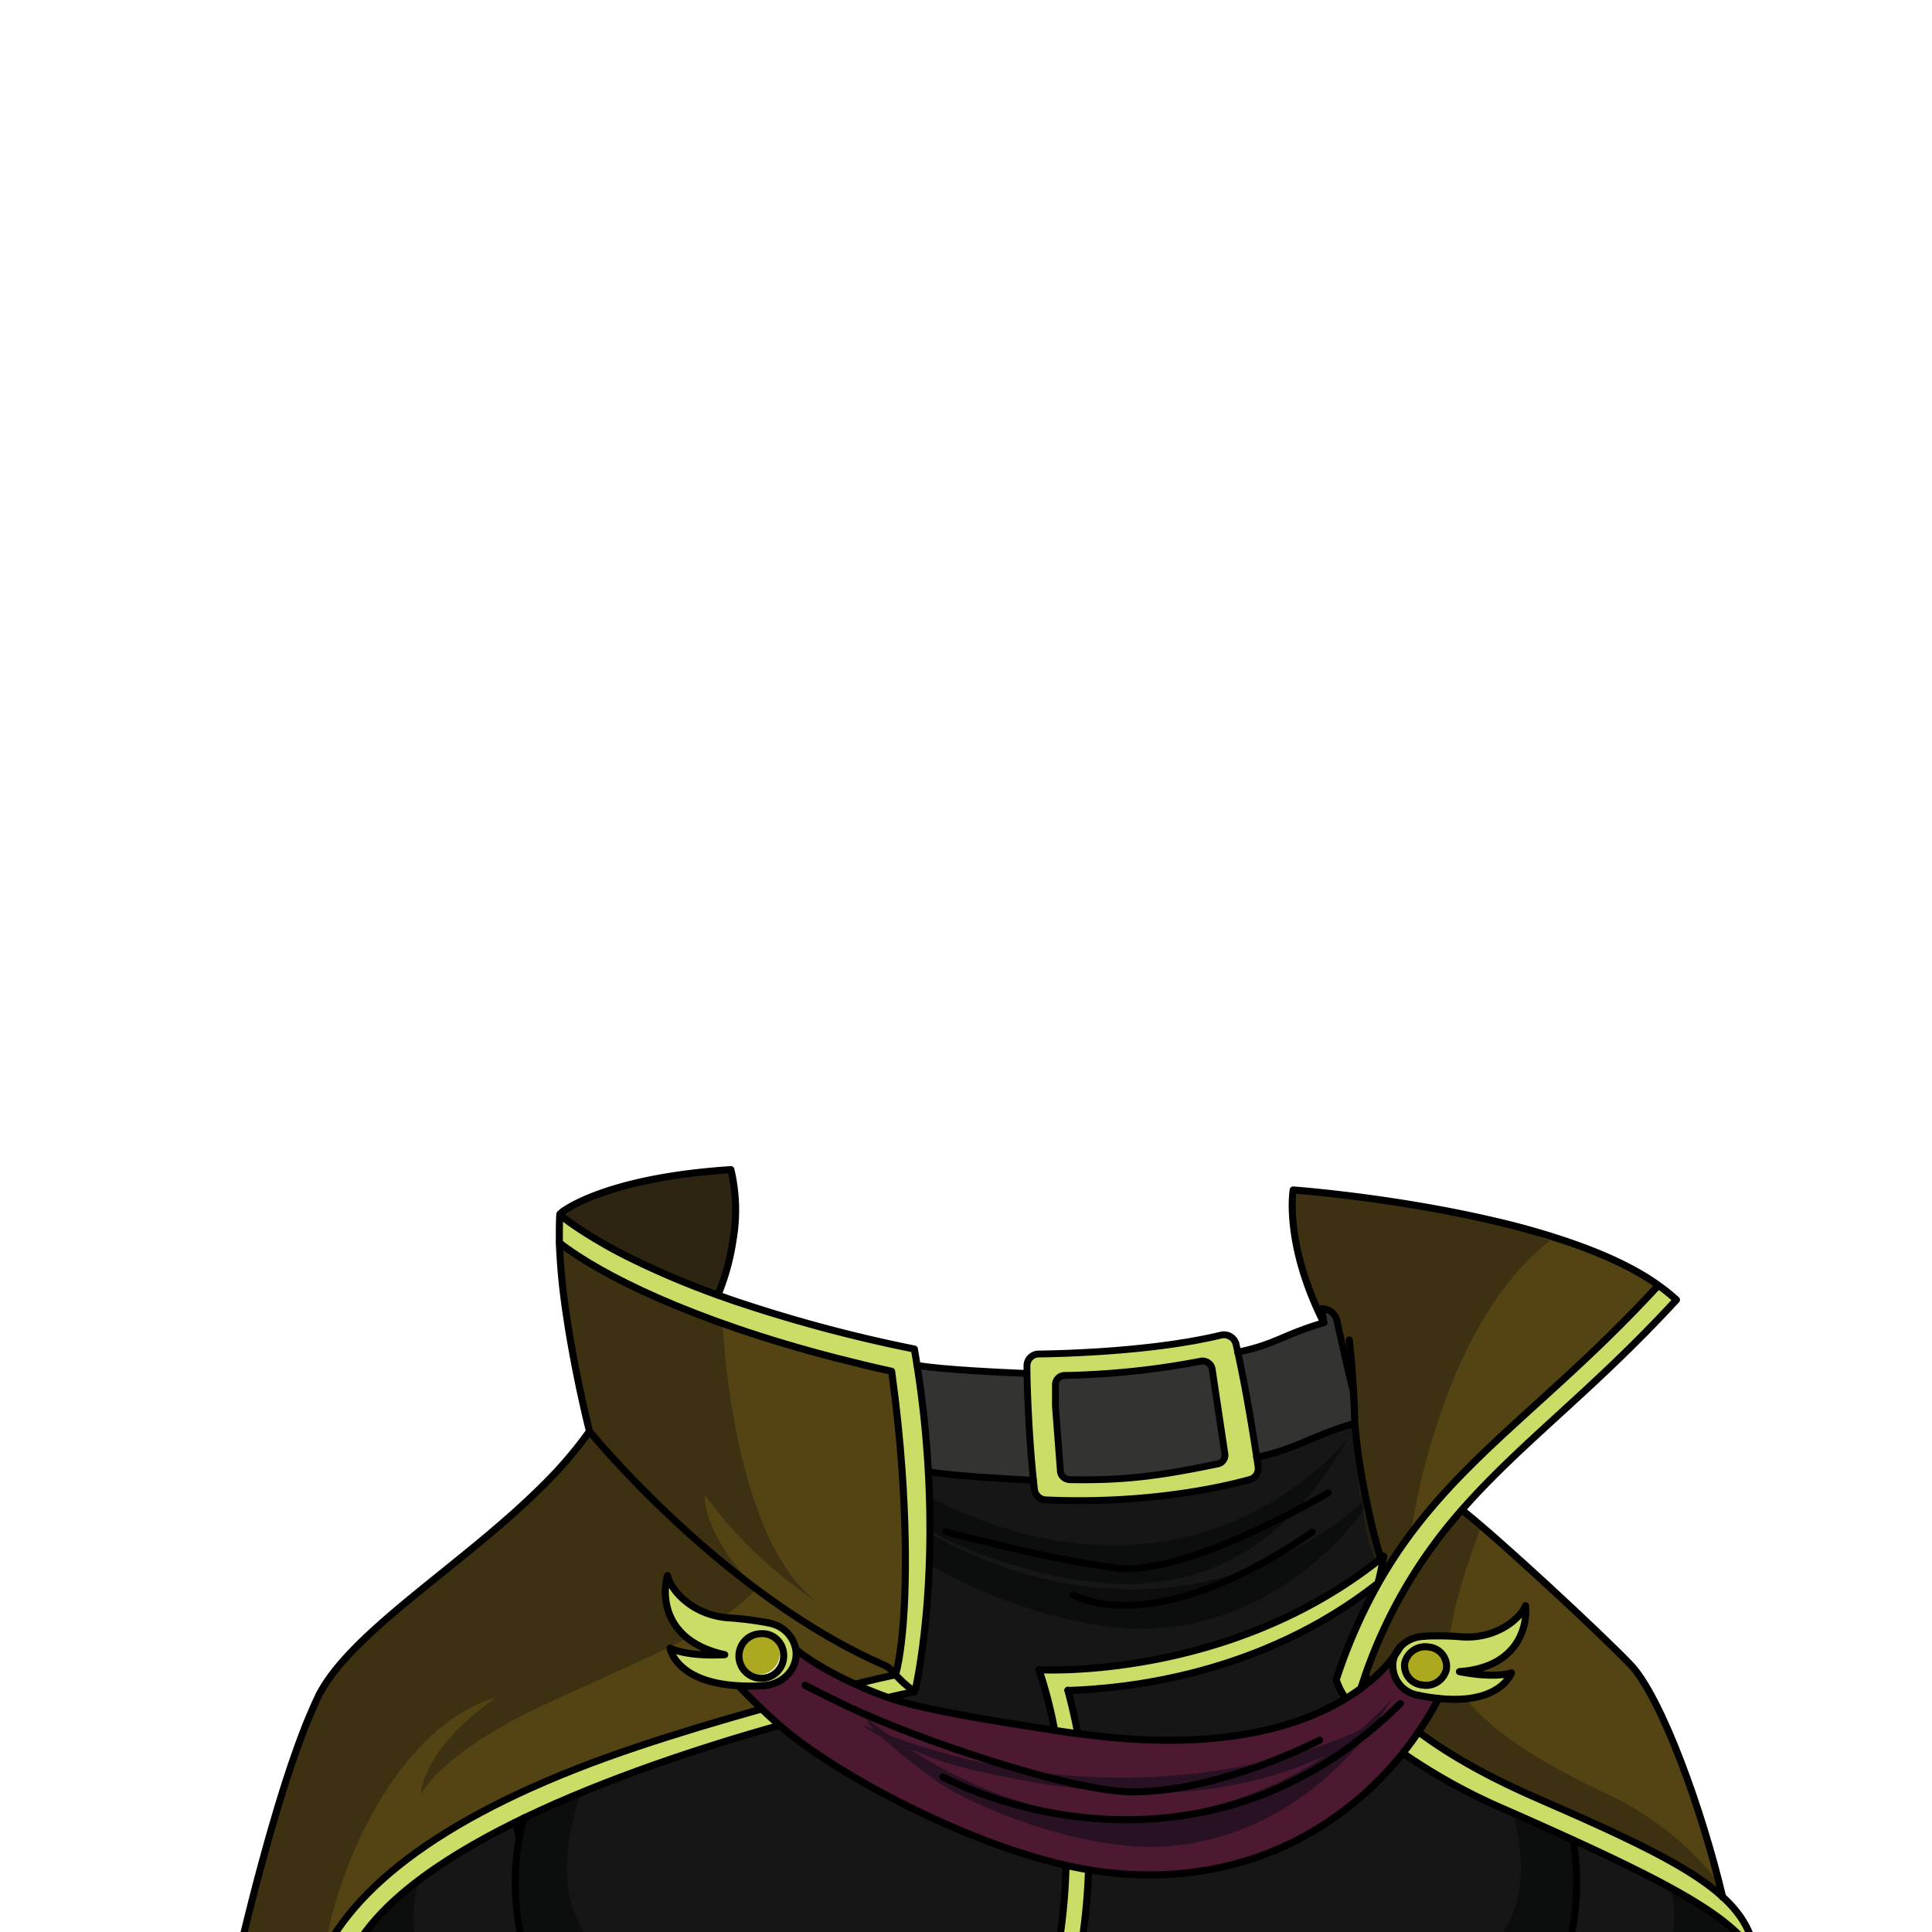 <svg id="oufit" xmlns="http://www.w3.org/2000/svg" viewBox="0 0 432 432">
  <defs>
    <style>.GUNDAN_OWL_OUTFIT_GUNDAN_OWL_OUTFIT_21_cls-1{fill:#cbdc67;}.GUNDAN_OWL_OUTFIT_GUNDAN_OWL_OUTFIT_21_cls-2{fill:#aca921;}.GUNDAN_OWL_OUTFIT_GUNDAN_OWL_OUTFIT_21_cls-3{fill:#333331;}.GUNDAN_OWL_OUTFIT_GUNDAN_OWL_OUTFIT_21_cls-4{fill:#161616;}.GUNDAN_OWL_OUTFIT_GUNDAN_OWL_OUTFIT_21_cls-5{fill:#0c0d0d;}.GUNDAN_OWL_OUTFIT_GUNDAN_OWL_OUTFIT_21_cls-6,.GUNDAN_OWL_OUTFIT_GUNDAN_OWL_OUTFIT_21_cls-8{fill:#2d2512;}.GUNDAN_OWL_OUTFIT_GUNDAN_OWL_OUTFIT_21_cls-7{fill:#544414;}.GUNDAN_OWL_OUTFIT_GUNDAN_OWL_OUTFIT_21_cls-8{opacity:0.6;}.GUNDAN_OWL_OUTFIT_GUNDAN_OWL_OUTFIT_21_cls-9{fill:#4c1931;}.GUNDAN_OWL_OUTFIT_GUNDAN_OWL_OUTFIT_21_cls-10{fill:#291124;}.GUNDAN_OWL_OUTFIT_GUNDAN_OWL_OUTFIT_21_cls-11,.GUNDAN_OWL_OUTFIT_GUNDAN_OWL_OUTFIT_21_cls-12,.GUNDAN_OWL_OUTFIT_GUNDAN_OWL_OUTFIT_21_cls-13{fill:none;stroke:#000;stroke-linecap:round;stroke-linejoin:round;}.GUNDAN_OWL_OUTFIT_GUNDAN_OWL_OUTFIT_21_cls-11{stroke-width:1.58px;}.GUNDAN_OWL_OUTFIT_GUNDAN_OWL_OUTFIT_21_cls-12{stroke-width:1.55px;}.GUNDAN_OWL_OUTFIT_GUNDAN_OWL_OUTFIT_21_cls-13{stroke-width:1.53px;}</style>
  </defs>
  <path class="GUNDAN_OWL_OUTFIT_GUNDAN_OWL_OUTFIT_21_cls-1" d="M175.21,369.82a5,5,0,1,0-5,4.55A4.79,4.79,0,0,0,175.21,369.82Zm-2.05-6.56a7.23,7.23,0,0,1,4.78,5.57,6.4,6.4,0,0,1,.08,1c0,3.77-3.22,6.85-7.3,7.09a48.75,48.75,0,0,1-5.52,0c-14.15-.76-15.37-8.41-15.37-8.41s3.38,1.91,12.23,1.46c-13.82-3-14.08-13.31-12.78-17.68.4,2.63,5.16,9.16,14.44,9.49a77,77,0,0,1,8,1.06h.07a7.86,7.86,0,0,1,1.2.33.39.39,0,0,1,.14.05Z" />
  <path class="GUNDAN_OWL_OUTFIT_GUNDAN_OWL_OUTFIT_21_cls-2" d="M319.5,368.29a4.37,4.37,0,0,1,3.93,4.91,4.67,4.67,0,0,1-5.4,3.57,4.37,4.37,0,0,1-3.93-4.91A4.7,4.7,0,0,1,319.5,368.29Z" />
  <path class="GUNDAN_OWL_OUTFIT_GUNDAN_OWL_OUTFIT_21_cls-3" d="M273.89,325.13a2,2,0,0,1-1.7,2.22l-.29.06c-12.62,2.6-20.45,3.66-32.59,3.45a2.32,2.32,0,0,1-1.52-.55,2,2,0,0,1-.68-1.37L236,314.48V309.7a2.09,2.09,0,0,1,2.18-2.15,177.66,177.66,0,0,0,30.21-3.17,2.19,2.19,0,0,1,2.63,1.7l.5,3.4Z" />
  <path class="GUNDAN_OWL_OUTFIT_GUNDAN_OWL_OUTFIT_21_cls-2" d="M170.2,365.28a4.57,4.57,0,1,1-5,4.54A4.79,4.79,0,0,1,170.2,365.28Z" />
  <path class="GUNDAN_OWL_OUTFIT_GUNDAN_OWL_OUTFIT_21_cls-1" d="M318.48,365.85a67.54,67.54,0,0,1,7.62.09c8.7.93,14.2-4.52,15-6.91.5,4.24-1.4,13.8-14.76,14.75,8.16,1.6,11.63.28,11.63.28s-2.44,7.18-16.29,5.72a43.38,43.38,0,0,1-4.54-.71,6.76,6.76,0,0,1-5.64-7.58,6.27,6.27,0,0,1,.4-1.36,12.94,12.94,0,0,0,1.22-1.88h0a7.46,7.46,0,0,1,4-2.21h0a.35.35,0,0,1,.14,0,5.77,5.77,0,0,1,1.18-.14ZM318,376.77a4.67,4.67,0,0,0,5.4-3.57,4.37,4.37,0,0,0-3.93-4.91,4.7,4.7,0,0,0-5.4,3.57A4.37,4.37,0,0,0,318,376.77Z" />
  <path class="GUNDAN_OWL_OUTFIT_GUNDAN_OWL_OUTFIT_21_cls-1" d="M243.39,418.08a133.11,133.11,0,0,1-2.13,20h-5a135,135,0,0,0,2.16-20.94C240,417.48,241.7,417.81,243.39,418.08Z" />
  <path class="GUNDAN_OWL_OUTFIT_GUNDAN_OWL_OUTFIT_21_cls-1" d="M204.53,378.26s-2.16.43-5.9,1.3h0c-2.76-1-5.21-2-7.37-3,3.77-.93,6.87-1.65,9-2.09A24.29,24.29,0,0,0,204.53,378.26Z" />
  <path class="GUNDAN_OWL_OUTFIT_GUNDAN_OWL_OUTFIT_21_cls-4" d="M308.76,348.46h0l-.62.49c-34.21,26.89-75.83,24.35-75.83,24.35a97.15,97.15,0,0,1,3.52,13.59c-12.27-1.91-29.74-4.62-37.2-7.34,3.75-.87,5.91-1.3,5.91-1.3s2.61-10.74,3.24-28.62c.09-2.14.13-4.38.14-6.72,0-.27,0-.53,0-.81,0-2.38,0-4.85-.12-7.41-.05-1.82-.12-3.69-.23-5.6,5.26,1,18.25,1.63,23.48,1.94.07.69.13,1.38.21,2.07a2.69,2.69,0,0,0,2.62,2.27c22.72,1,39.61-2.92,45.46-4.54a2.53,2.53,0,0,0,1.95-2.75c-.09-.61-.2-1.35-.33-2.19,7.93-1.83,10.42-4.67,18.79-7.14,2-.58,1.17.06,3.17-.55a138,138,0,0,0,2.53,16.93c.09.48.19,1,.29,1.44C306.57,340.5,307.58,344.61,308.76,348.46Z" />
  <path class="GUNDAN_OWL_OUTFIT_GUNDAN_OWL_OUTFIT_21_cls-5" d="M305.75,336.58c-9.16,12.61-24.75,25.65-46.2,27.45-20,1.66-45.68-9.93-51.77-14.39.09-2.14.13-4.38.14-6.72,43.56,24.19,80.19,8.58,97.54-7.78C305.55,335.62,305.65,336.1,305.75,336.58Z" />
  <path class="GUNDAN_OWL_OUTFIT_GUNDAN_OWL_OUTFIT_21_cls-5" d="M301.44,321.66c-8.32,14-20.7,30.3-45.33,32.37-16.92,1.42-40.15-6.7-48.18-11.92,0-2.38,0-4.85-.12-7.41C253.16,358.17,286.6,338.82,301.44,321.66Z" />
  <path class="GUNDAN_OWL_OUTFIT_GUNDAN_OWL_OUTFIT_21_cls-6" d="M166.31,291.6c0,2.23,0,3.81-.05,4l-2.41-1.21c-12.23-6.18-27-14.34-31.84-17.7-2.06-1.42-3.62-2.59-4.72-3.45l-.25-.19c-1.06-.85-1.64-1.36-1.79-1.5l.47-.46,0,0,0,0c.85-.66,10.53-7.72,37.65-9.5a39.22,39.22,0,0,1,.48,15.72,52.07,52.07,0,0,1-3.39,12.32C162.37,290.25,164.29,290.93,166.31,291.6Z" />
  <path class="GUNDAN_OWL_OUTFIT_GUNDAN_OWL_OUTFIT_21_cls-3" d="M302.64,311c.13,2.19.23,4.64.28,7.26-10.5,3.2-12.16,5.43-21.95,7.69-.81-5.32-2.32-14.77-4.23-23.53,8.95-1.94,9.75-3.78,19.28-6.62-.17-1.05-.33-2.09-.48-3.1a3.36,3.36,0,0,1,3.37,2.52C299.87,299.6,301.84,308.54,302.64,311Z" />
  <path class="GUNDAN_OWL_OUTFIT_GUNDAN_OWL_OUTFIT_21_cls-7" d="M370.87,287.35l-.36.41C349,311.14,330.24,323.4,316,342.28h0l-.51.68A104.21,104.21,0,0,0,308.24,354l-.1-.05c0-.12.06-.24.08-.36.46-1.84.85-3.73,1.18-5.65-1,2-4.32-8.11-4.17-15l-.67-.37c.07-3.16-1.55-11.52-1.63-14.39v0c-.06-2.62-.16-5.07-.29-7.26-.8-2.41-2.76-11.35-3.73-15.78a3.35,3.35,0,0,0-3.36-2.52c-.26-.57-1.07.25-1.38-.13a.41.41,0,0,1-.05-.09.2.2,0,0,1,0-.08,98.85,98.85,0,0,1-3.28-9.64s.5-.8.5-.81c-2.94-9-1.8-13.27-2.06-15.85l4.2,1s22.29.94,42.45,5.64c3.91.9,7.74,2,11.31,3.17C355.8,278.78,364.18,282.53,370.87,287.35Z" />
  <path class="GUNDAN_OWL_OUTFIT_GUNDAN_OWL_OUTFIT_21_cls-8" d="M346.57,277.44c-23.3,18.13-30.15,59-31.12,65.52-.08.58-.12.89-.12.89h0a105.28,105.28,0,0,0-7.72,11.73l-.1,0c0-.12.06-.24.08-.36.46-1.84.85-3.73,1.18-5.65-1,2-4.32-8.11-4.17-15l-.67-.37c.07-3.16-1.55-11.52-1.63-14.39v0c-.06-2.62-.16-5.07-.29-7.26-.8-2.41-2.53-14.39-3.5-18.82-.31-1.47-3.22-.87-3.59.52-.26-.65-.51-1.21-.75-1.71a.41.41,0,0,1-.05-.09.2.2,0,0,1,0-.08,98.85,98.85,0,0,1-3.28-9.64s.5-.8.5-.81c-2.94-9-1.8-13.27-2.06-15.85l4.2,1s22.29.94,42.45,5.64A75,75,0,0,0,346.57,277.44Z" />
  <path class="GUNDAN_OWL_OUTFIT_GUNDAN_OWL_OUTFIT_21_cls-1" d="M308.76,348.47c-.36,2-.13,3.53-.63,5.49-26.35,20.72-56.6,23.57-69.32,24,.65,2.41,1.46,5.7,2.22,9.71-1.79-.22-3.53-.47-5.21-.74a96.45,96.45,0,0,0-3.51-13.59s41.62,2.54,75.82-24.35Z" />
  <path class="GUNDAN_OWL_OUTFIT_GUNDAN_OWL_OUTFIT_21_cls-3" d="M229.63,307.11c.13,5.21.47,14.41,1.42,23.93-5.23-.31-18.21-.94-23.47-1.94a237.7,237.7,0,0,0-2.53-23.81C210.62,306.27,224,306.87,229.63,307.11Z" />
  <path class="GUNDAN_OWL_OUTFIT_GUNDAN_OWL_OUTFIT_21_cls-4" d="M238.37,417.1A135,135,0,0,1,236.21,438H117.74c-.48-1.64-1-3.78-1.5-6.29v0a56.69,56.69,0,0,1-.15-20.62c.16-.85.34-1.7.56-2.55.16-.69.35-1.38.56-2.07l.27-.13c4-1.93,8.21-3.77,12.44-5.51a409.61,409.61,0,0,1,44.37-15.06C185.6,395.83,214.16,411.61,238.37,417.1Z" />
  <path class="GUNDAN_OWL_OUTFIT_GUNDAN_OWL_OUTFIT_21_cls-4" d="M308.13,354l.1.05a119.19,119.19,0,0,0-9.45,21.58,14.33,14.33,0,0,0,2.16,4.21c-9.66,5.87-26.13,11.28-53.06,8.62q-3.56-.35-6.85-.78c-.76-4-1.57-7.3-2.22-9.71C251.53,377.53,281.78,374.68,308.13,354Z" />
  <path class="GUNDAN_OWL_OUTFIT_GUNDAN_OWL_OUTFIT_21_cls-4" d="M117.74,438H78c2.9-6.33,8.44-12.22,15.62-17.64a137.05,137.05,0,0,1,21.41-12.86,14,14,0,0,1,1,3.11h0c0,.15,0,.3.07.45a56.69,56.69,0,0,0,.15,20.62v0C116.71,434.26,117.26,436.4,117.74,438Z" />
  <path class="GUNDAN_OWL_OUTFIT_GUNDAN_OWL_OUTFIT_21_cls-5" d="M94.88,438H78c2.9-6.33,8.44-12.22,15.62-17.64C92.05,426.33,91.58,433,94.88,438Z" />
  <path class="GUNDAN_OWL_OUTFIT_GUNDAN_OWL_OUTFIT_21_cls-5" d="M136.55,438H117c-1.37-4.94-3.87-16.46-.94-27.38h0c.19-.7.4-1.4.63-2.09s.53-1.48.83-2.2c4-1.93,8.21-3.77,12.44-5.51C126.48,410.58,122.79,428.33,136.55,438Z" />
  <path class="GUNDAN_OWL_OUTFIT_GUNDAN_OWL_OUTFIT_21_cls-1" d="M204.54,378.26a23.9,23.9,0,0,1-4.28-3.78h0c2-7.4,3-24.45,1.44-45.7-.49-7-1.26-14.44-2.33-22.14q-6.42-1.42-12.29-2.94-2.69-.69-5.25-1.4l-1.69-.47q-3.37-.94-6.56-1.92l-1.58-.48q-3.13-1-6.07-2c-.87-.29-1.72-.58-2.56-.88l-.24-.08-1.51-.53-1.55-.56-1.77-.65c-1.08-.4-2.14-.8-3.17-1.2l-1.54-.61-.25-.1-2-.82c-3.16-1.3-6.08-2.6-8.76-3.87l-1.23-.59c-2.7-1.31-5.13-2.59-7.31-3.83l-1.25-.71-1.38-.83-1.21-.75a61.06,61.06,0,0,1-5-3.51l0-1.17c0-1.81,0-3.55.11-5.18a23.27,23.27,0,0,0,1.83,1.46l.25.19,1.23.87a106.49,106.49,0,0,0,13,7.47,185.73,185.73,0,0,0,19,8c1.85.67,3.77,1.35,5.79,2a327.94,327.94,0,0,0,38.15,10.07c.2,1.22.41,2.42.6,3.62a237.52,237.52,0,0,1,2.52,23.81C209.23,359,204.54,378.26,204.54,378.26Z" />
  <path class="GUNDAN_OWL_OUTFIT_GUNDAN_OWL_OUTFIT_21_cls-7" d="M385.19,424.19c-6.15-5.63-16.42-10.92-31.92-17.86l-3.21-1.42-6.27-2.75c-12.38-5.39-20.85-10.53-26.62-14.89a72.11,72.11,0,0,0,4.5-7.49,30.54,30.54,0,0,0,6.16.07c8.45-.86,10.13-5.79,10.13-5.79s-3.47,1.32-11.63-.28c13.36-.95,15.26-10.51,14.76-14.75-.79,2.39-6.29,7.84-15,6.91-.68,0-1.33-.08-1.93-.09-3.27-.13-5.35,0-5.69,0h-.05a5.77,5.77,0,0,0-1.18.14.35.35,0,0,0-.14,0h0a7.46,7.46,0,0,0-4,2.21h0a6.47,6.47,0,0,0-1.22,1.88,33.09,33.09,0,0,1-5.77,6,9.32,9.32,0,0,1-.81-1.57,110.2,110.2,0,0,1,21.59-36.94c1.23,1,2.7,2.2,4.37,3.63,10.14,8.71,27.05,24.5,33.19,30.84,6.76,7,15.37,30.7,20,49.14C384.72,422.24,385,423.22,385.19,424.19Z" />
  <path class="GUNDAN_OWL_OUTFIT_GUNDAN_OWL_OUTFIT_21_cls-8" d="M317.25,366a.35.35,0,0,0-.14,0h0a7.46,7.46,0,0,0-4,2.21h0a6.47,6.47,0,0,0-1.22,1.88,33.09,33.09,0,0,1-5.77,6,9.32,9.32,0,0,1-.81-1.57,110.2,110.2,0,0,1,21.59-36.94c1.23,1,2.7,2.2,4.37,3.63h0s-5.69,14.12-7.1,24.59c-3.27-.13-5.35,0-5.69,0h-.05A5.77,5.77,0,0,0,317.25,366Z" />
  <path class="GUNDAN_OWL_OUTFIT_GUNDAN_OWL_OUTFIT_21_cls-8" d="M385.19,424.19c-6.15-5.63-16.42-10.92-31.92-17.86l-3.21-1.42-6.27-2.75c-12.38-5.39-20.85-10.53-26.62-14.89a72.11,72.11,0,0,0,4.5-7.49,30.54,30.54,0,0,0,6.16.07c5.06,6.48,14.7,13.4,31.94,21.5a67.52,67.52,0,0,1,24.69,19.88C384.72,422.24,385,423.22,385.19,424.19Z" />
  <path class="GUNDAN_OWL_OUTFIT_GUNDAN_OWL_OUTFIT_21_cls-7" d="M200.25,374.47l-.38-.45a5.7,5.7,0,0,0-2.22-1.71,149,149,0,0,1-28.58-17h0a232.69,232.69,0,0,1-37.22-35.17s-6.16-24.16-6.72-42.15c6.34,5,18.42,11.6,36.49,18,7.45,2.65,15.93,5.27,25.45,7.72,3.93,1,8,2,12.3,2.94,1.07,7.7,1.84,15.15,2.33,22.14C203.21,350,202.3,367.07,200.25,374.47Z" />
  <path class="GUNDAN_OWL_OUTFIT_GUNDAN_OWL_OUTFIT_21_cls-4" d="M351.74,411.42a56.78,56.78,0,0,1-.38,21.16c-.34,1.73-.71,3.27-1.07,4.56l-.26.9H241.26a133.11,133.11,0,0,0,2.13-20l.59.1c32,5,55.69-8.69,69.71-26.18a130.79,130.79,0,0,0,23.1,12.72C342.22,407.11,347.2,409.33,351.74,411.42Z" />
  <path class="GUNDAN_OWL_OUTFIT_GUNDAN_OWL_OUTFIT_21_cls-4" d="M392.55,438H351.34a47.23,47.23,0,0,1,0-5.46h0a56.78,56.78,0,0,0,.38-21.16C377.12,423,389.35,430.3,392.55,438Z" />
  <path class="GUNDAN_OWL_OUTFIT_GUNDAN_OWL_OUTFIT_21_cls-5" d="M371.92,438h20.63c-2.91-6.33-12.23-12.22-19.41-17.64C374.75,426.33,375.22,433,371.92,438Z" />
  <path class="GUNDAN_OWL_OUTFIT_GUNDAN_OWL_OUTFIT_21_cls-5" d="M330.25,438h19.59c1.37-4.94,3.86-16.46.94-27.38h0c-.19-.7-.4-1.4-.63-2.09s-.53-1.48-.83-2.2c-4-1.93-8.21-3.77-12.44-5.51C340.32,410.58,344,428.33,330.25,438Z" />
  <path class="GUNDAN_OWL_OUTFIT_GUNDAN_OWL_OUTFIT_21_cls-1" d="M281.29,328.09a2.53,2.53,0,0,1-1.94,2.75c-5.85,1.62-22.74,5.55-45.46,4.54a2.69,2.69,0,0,1-2.62-2.27c-.08-.69-.15-1.38-.22-2.07-1-9.52-1.29-18.72-1.42-23.93,0-.66,0-1.26,0-1.78a2.64,2.64,0,0,1,2.74-2.57c7-.1,25.94-.7,40.56-4.2a2.8,2.8,0,0,1,3.44,1.94c.13.61.28,1.24.41,1.87,1.91,8.76,3.42,18.21,4.23,23.53C281.1,326.74,281.2,327.48,281.29,328.09Zm-9.1-.74a2,2,0,0,0,1.7-2.22l-2.35-15.65-.5-3.4a2.19,2.19,0,0,0-2.63-1.7,177.66,177.66,0,0,1-30.21,3.17A2.09,2.09,0,0,0,236,309.7v4.78l1.1,14.46a2,2,0,0,0,.68,1.37,2.32,2.32,0,0,0,1.52.55c12.14.21,20-.85,32.59-3.45Z" />
  <path class="GUNDAN_OWL_OUTFIT_GUNDAN_OWL_OUTFIT_21_cls-9" d="M170.3,382.13C167,379,165.2,377,165.2,377v-.07a48.75,48.75,0,0,0,5.52,0c4.08-.24,7.3-3.32,7.3-7.09a6.4,6.4,0,0,0-.08-1H178s4,3.56,13.22,7.75h0c2.16,1,4.61,2,7.37,3h0c7.45,2.72,24.93,5.43,37.19,7.34,1.68.27,3.42.52,5.21.74q3.3.44,6.85.78c26.93,2.66,43.4-2.75,53.06-8.62,1.22-.74,2.33-1.49,3.33-2.22.67-.49,1.27-1,1.85-1.45a33.09,33.09,0,0,0,5.77-6,6.27,6.27,0,0,0-.4,1.36,6.76,6.76,0,0,0,5.64,7.58,43.38,43.38,0,0,0,4.54.71,72.11,72.11,0,0,1-4.5,7.49q-1.62,2.4-3.48,4.73c-14,17.49-37.69,31.16-69.71,26.18l-.59-.1c-1.69-.27-3.37-.6-5-1-24.21-5.49-52.77-21.27-64.08-31.31C172.78,384.46,171.45,383.23,170.3,382.13Z" />
  <path class="GUNDAN_OWL_OUTFIT_GUNDAN_OWL_OUTFIT_21_cls-10" d="M311.26,379.8c-8.32,14-25.22,30.93-49.85,33-20,1.67-45.68-9.93-51.77-14.38-4.38-3.16-15.84-11.83-15.83-14.17C248.65,427.29,296.05,397.37,311.26,379.8Z" />
  <path class="GUNDAN_OWL_OUTFIT_GUNDAN_OWL_OUTFIT_21_cls-10" d="M310.61,383.49c-8.33,7.39-25.23,16.28-49.86,17.37-20,.88-45.68-5.23-51.76-7.58-4.39-1.66-15.85-6.23-15.84-7.46C248,408.5,295.39,392.74,310.61,383.49Z" />
  <path class="GUNDAN_OWL_OUTFIT_GUNDAN_OWL_OUTFIT_21_cls-1" d="M385.19,424.19c4.56,4.16,6.87,8.52,7.36,13.85-3.2-7.74-15.43-15-40.81-26.62-4.54-2.09-9.52-4.31-14.95-6.7A130.79,130.79,0,0,1,313.69,392q1.86-2.33,3.48-4.73c5.77,4.36,14.24,9.5,26.62,14.89l6.27,2.75,3.21,1.42C368.77,413.27,379,418.56,385.19,424.19Z" />
  <path class="GUNDAN_OWL_OUTFIT_GUNDAN_OWL_OUTFIT_21_cls-1" d="M370.87,287.35a47.21,47.21,0,0,1,4.07,3.26c-18.66,20.25-34.91,32-48,47a110.2,110.2,0,0,0-21.59,36.94c-.36,1-.71,2-1,3-1,.73-2.11,1.48-3.33,2.22a14.33,14.33,0,0,1-2.16-4.21A119.19,119.19,0,0,1,308.23,354c14.91-26.31,36.61-38.38,62.27-66.25Z" />
  <path class="GUNDAN_OWL_OUTFIT_GUNDAN_OWL_OUTFIT_21_cls-1" d="M174.29,385.79c-17,4.8-38.52,11.79-57.08,20.7l-2.14,1.05c-17.25,8.54-31.65,18.78-37,30.5H71.78c8.11-17.67,30.88-34.14,70.77-47.47,8.79-2.94,18.6-5.88,27.75-8.44C171.45,383.23,172.78,384.46,174.29,385.79Z" />
  <path class="GUNDAN_OWL_OUTFIT_GUNDAN_OWL_OUTFIT_21_cls-7" d="M200.25,374.47h0c-2.13.44-5.23,1.16-9,2.09h0C182,372.38,178,368.82,178,368.82h-.08a7.23,7.23,0,0,0-4.78-5.57l0,0a.39.39,0,0,0-.14-.05,7.86,7.86,0,0,0-1.2-.33h-.07a77,77,0,0,0-8-1.06,17.74,17.74,0,0,1-2.14-.19c-7.87-1.16-11.93-6.89-12.3-9.3a13.23,13.23,0,0,0,4.39,14,20,20,0,0,0,8.39,3.71c-8.6.44-12-1.35-12.22-1.45,0,.24,1.43,7.65,15.36,8.4V377s1.8,2,5.1,5.12c-9.15,2.56-19,5.5-27.75,8.44-38.69,12.92-61.27,28.81-70,45.88-.27.53-.53,1.06-.77,1.59H53.19s9.29-41.13,18-58.69,44.25-35.81,60.62-59.26a232.69,232.69,0,0,0,37.22,35.17h0a149,149,0,0,0,28.58,17,5.7,5.7,0,0,1,2.22,1.71Z" />
  <path class="GUNDAN_OWL_OUTFIT_GUNDAN_OWL_OUTFIT_21_cls-8" d="M157.55,334.22s-.62,8.75,11.52,21h0a35.32,35.32,0,0,1-7.49,6.34c-7.87-1.16-11.93-6.89-12.3-9.3a13.23,13.23,0,0,0,4.39,14q-1.93,1-4,2c-10.57,5.29-23.11,10.42-33.37,15.56-19.16,10.12-22.2,17.5-22.2,17.5s-.25-9.82,16.94-21.82c-20.66,6-35,34.85-38.52,56.89-.27.53-.53,1.06-.77,1.59H53.19s9.29-41.13,18-58.69,44.25-35.81,60.62-59.26c0,0-6.16-24.16-6.72-42.15,6.34,5,18.42,11.6,36.49,18,0,0,2,49,21.72,62.73A98.47,98.47,0,0,1,157.55,334.22Z" />
  <path class="GUNDAN_OWL_OUTFIT_GUNDAN_OWL_OUTFIT_21_cls-11" d="M68.75,438H53.19l.42-1.8c.07-.29.14-.61.22-1,.13-.52.27-1.12.43-1.78.05-.22.11-.44.16-.68q.18-.69.36-1.47l.4-1.62.21-.86,1.2-4.76c.18-.68.36-1.37.54-2.09s.38-1.43.57-2.17c.79-2.95,1.65-6.1,2.56-9.33.23-.8.46-1.61.7-2.43l.72-2.44c.36-1.23.74-2.46,1.11-3.68.13-.41.26-.81.38-1.22.26-.81.51-1.62.77-2.42.39-1.21.78-2.4,1.18-3.57s.8-2.33,1.2-3.46.81-2.24,1.22-3.31c.27-.72.54-1.42.81-2.11s.55-1.35.83-2c.68-1.63,1.37-3.15,2-4.52,7.25-14.53,32.84-29.55,50.72-47.6a90.87,90.87,0,0,0,9.91-11.65h0s-.66-2.6-1.58-6.73c-.21-1-.45-2.06-.69-3.2-.09-.46-.19-.92-.29-1.4-.69-3.36-1.42-7.23-2.09-11.31q-.28-1.76-.54-3.54a143.56,143.56,0,0,1-1.55-16c0-.4,0-.78,0-1.17,0-1.81,0-3.55.11-5.18l0,0,.47-.46,0,0,0,0c.85-.66,10.53-7.72,37.65-9.5" />
  <path class="GUNDAN_OWL_OUTFIT_GUNDAN_OWL_OUTFIT_21_cls-11" d="M160.52,289.58a52.07,52.07,0,0,0,3.39-12.32,39.22,39.22,0,0,0-.48-15.72" />
  <path class="GUNDAN_OWL_OUTFIT_GUNDAN_OWL_OUTFIT_21_cls-11" d="M304.27,377.58c.33-1,.68-2,1-3a110.2,110.2,0,0,1,21.59-36.94c13.13-15,29.38-26.76,48-47a47.21,47.21,0,0,0-4.07-3.26c-23.78-17.12-81.63-21.3-81.63-21.3S287.07,278,296,295.75" />
  <path class="GUNDAN_OWL_OUTFIT_GUNDAN_OWL_OUTFIT_21_cls-11" d="M170.3,382.13c-9.15,2.56-19,5.5-27.75,8.44C102.66,403.9,79.89,420.37,71.78,438h-3" />
  <path class="GUNDAN_OWL_OUTFIT_GUNDAN_OWL_OUTFIT_21_cls-11" d="M200.25,374.48c-2.13.44-5.23,1.16-9,2.09" />
  <path class="GUNDAN_OWL_OUTFIT_GUNDAN_OWL_OUTFIT_21_cls-11" d="M125.13,277.94c9,7,29.36,17.36,61.94,25.75,3.93,1,8,2,12.3,2.94,1.07,7.7,1.84,15.15,2.33,22.14,1.51,21.25.6,38.3-1.45,45.7" />
  <path class="GUNDAN_OWL_OUTFIT_GUNDAN_OWL_OUTFIT_21_cls-11" d="M174.29,385.79c-17,4.8-38.52,11.79-57.08,20.7l-2.14,1.05c-17.25,8.54-31.65,18.78-37,30.5" />
  <path class="GUNDAN_OWL_OUTFIT_GUNDAN_OWL_OUTFIT_21_cls-11" d="M125.21,271.59a23.27,23.27,0,0,0,1.83,1.46l.25.19,1.23.87a106.49,106.49,0,0,0,13,7.47,185.73,185.73,0,0,0,19,8c1.85.67,3.77,1.35,5.79,2a327.94,327.94,0,0,0,38.15,10.07c.2,1.22.41,2.42.6,3.62a237.52,237.52,0,0,1,2.52,23.81c1.65,29.86-3,49.16-3,49.16s-2.16.43-5.91,1.3" />
  <path class="GUNDAN_OWL_OUTFIT_GUNDAN_OWL_OUTFIT_21_cls-11" d="M131.85,320.09s29.46,36.29,65.8,52.22a5.7,5.7,0,0,1,2.22,1.71l.38.45h0a24.29,24.29,0,0,0,4.28,3.78" />
  <path class="GUNDAN_OWL_OUTFIT_GUNDAN_OWL_OUTFIT_21_cls-11" d="M300.94,379.8a14.33,14.33,0,0,1-2.16-4.21A119.19,119.19,0,0,1,308.23,354c14.91-26.31,36.61-38.38,62.27-66.25" />
  <path class="GUNDAN_OWL_OUTFIT_GUNDAN_OWL_OUTFIT_21_cls-11" d="M313.69,392a130.79,130.79,0,0,0,23.1,12.72c5.43,2.39,10.41,4.61,14.95,6.7C377.12,423,389.35,430.3,392.55,438c-.49-5.33-2.8-9.69-7.36-13.85-6.15-5.63-16.42-10.92-31.92-17.86l-3.21-1.42-6.27-2.75c-12.38-5.39-20.85-10.53-26.62-14.89" />
  <path class="GUNDAN_OWL_OUTFIT_GUNDAN_OWL_OUTFIT_21_cls-11" d="M306.12,376.13a9.32,9.32,0,0,1-.81-1.57" />
  <path class="GUNDAN_OWL_OUTFIT_GUNDAN_OWL_OUTFIT_21_cls-11" d="M385.19,424.19c-4.42-18.79-13.61-44.74-20.73-52.1s-28.87-27.55-37.56-34.47" />
  <path class="GUNDAN_OWL_OUTFIT_GUNDAN_OWL_OUTFIT_21_cls-11" d="M175.21,369.82a5,5,0,1,1-5-4.54A4.79,4.79,0,0,1,175.21,369.82Z" />
  <path class="GUNDAN_OWL_OUTFIT_GUNDAN_OWL_OUTFIT_21_cls-11" d="M170.72,376.91c4.08-.24,7.3-3.32,7.3-7.09a6.4,6.4,0,0,0-.08-1,7.23,7.23,0,0,0-4.78-5.57l0,0a.39.39,0,0,0-.14-.05,7.86,7.86,0,0,0-1.2-.33" />
  <path class="GUNDAN_OWL_OUTFIT_GUNDAN_OWL_OUTFIT_21_cls-11" d="M171.78,362.86h-.07a77,77,0,0,0-8-1.06c-9.28-.33-14-6.86-14.44-9.49-1.3,4.37-1,14.67,12.78,17.68-8.85.45-12.23-1.46-12.23-1.46s1.22,7.65,15.37,8.41a48.75,48.75,0,0,0,5.52,0" />
  <path class="GUNDAN_OWL_OUTFIT_GUNDAN_OWL_OUTFIT_21_cls-11" d="M314.1,371.86a4.37,4.37,0,0,0,3.93,4.91,4.67,4.67,0,0,0,5.4-3.57,4.37,4.37,0,0,0-3.93-4.91A4.7,4.7,0,0,0,314.1,371.86Z" />
  <path class="GUNDAN_OWL_OUTFIT_GUNDAN_OWL_OUTFIT_21_cls-11" d="M313.12,368.24a7.46,7.46,0,0,1,4-2.21h0a.35.35,0,0,1,.14,0,5.77,5.77,0,0,1,1.18-.14" />
  <path class="GUNDAN_OWL_OUTFIT_GUNDAN_OWL_OUTFIT_21_cls-11" d="M317.13,379.07a6.76,6.76,0,0,1-5.64-7.58,6.27,6.27,0,0,1,.4-1.36,6.47,6.47,0,0,1,1.22-1.88" />
  <path class="GUNDAN_OWL_OUTFIT_GUNDAN_OWL_OUTFIT_21_cls-11" d="M318.43,365.85h.05a67.54,67.54,0,0,1,7.62.09c8.7.93,14.2-4.52,15-6.91.5,4.24-1.4,13.8-14.76,14.75,8.16,1.6,11.63.28,11.63.28s-2.44,7.18-16.29,5.72a43.38,43.38,0,0,1-4.54-.71" />
  <path class="GUNDAN_OWL_OUTFIT_GUNDAN_OWL_OUTFIT_21_cls-11" d="M178,368.82s4,3.56,13.22,7.75h0c2.16,1,4.61,2,7.37,3h0c7.45,2.72,24.93,5.43,37.19,7.34,1.68.27,3.42.52,5.21.74q3.3.44,6.85.78c26.93,2.66,43.4-2.75,53.06-8.62,1.22-.74,2.33-1.49,3.33-2.22.67-.49,1.27-1,1.85-1.45a33.09,33.09,0,0,0,5.77-6,12.94,12.94,0,0,0,1.22-1.88h0" />
  <path class="GUNDAN_OWL_OUTFIT_GUNDAN_OWL_OUTFIT_21_cls-11" d="M165.2,377s1.8,2,5.1,5.12c1.15,1.1,2.48,2.33,4,3.66,11.31,10,39.87,25.82,64.08,31.31,1.65.38,3.33.71,5,1l.59.1c32,5,55.69-8.69,69.71-26.18q1.86-2.33,3.48-4.73a72.11,72.11,0,0,0,4.5-7.49" />
  <path class="GUNDAN_OWL_OUTFIT_GUNDAN_OWL_OUTFIT_21_cls-11" d="M180,376.83s1.24.64,3.41,1.73c1.64.81,3.81,1.88,6.37,3.11,14.66,7,49.89,19.16,63.89,19,19.66-.19,41.38-11.56,41.38-11.56" />
  <path class="GUNDAN_OWL_OUTFIT_GUNDAN_OWL_OUTFIT_21_cls-11" d="M210.82,397.34c19.56,9.93,64.57,20.88,102.3-16.43" />
  <path class="GUNDAN_OWL_OUTFIT_GUNDAN_OWL_OUTFIT_21_cls-11" d="M309.4,348l-1.27,1c-34.2,26.89-75.82,24.35-75.82,24.35a96.45,96.45,0,0,1,3.51,13.59" />
  <path class="GUNDAN_OWL_OUTFIT_GUNDAN_OWL_OUTFIT_21_cls-11" d="M238.37,417.1A135,135,0,0,1,236.21,438" />
  <path class="GUNDAN_OWL_OUTFIT_GUNDAN_OWL_OUTFIT_21_cls-11" d="M243.39,418.08a133.11,133.11,0,0,1-2.13,20" />
  <path class="GUNDAN_OWL_OUTFIT_GUNDAN_OWL_OUTFIT_21_cls-11" d="M241,387.64c-.76-4-1.57-7.3-2.22-9.71" />
  <path class="GUNDAN_OWL_OUTFIT_GUNDAN_OWL_OUTFIT_21_cls-11" d="M309.4,348c-.35,2-.77,4.05-1.27,6-26.35,20.72-56.6,23.57-69.32,24" />
  <path class="GUNDAN_OWL_OUTFIT_GUNDAN_OWL_OUTFIT_21_cls-11" d="M301.7,299.63s.56,4.47.94,11.32c.13,2.19.23,4.64.29,7.26a138,138,0,0,0,2.53,16.93c.09.48.19,1,.29,1.44.82,3.92,1.83,8,3,11.88h0" />
  <path class="GUNDAN_OWL_OUTFIT_GUNDAN_OWL_OUTFIT_21_cls-12" d="M117.74,438c-.48-1.64-1-3.78-1.5-6.29v0a56.69,56.69,0,0,1-.15-20.62,47,47,0,0,1,1.12-4.62" />
  <path class="GUNDAN_OWL_OUTFIT_GUNDAN_OWL_OUTFIT_21_cls-12" d="M116.09,411.11a13.5,13.5,0,0,0-1-3.57" />
  <path class="GUNDAN_OWL_OUTFIT_GUNDAN_OWL_OUTFIT_21_cls-12" d="M351.74,411.42a56.78,56.78,0,0,1-.38,21.16c-.34,1.73-.71,3.27-1.07,4.56l-.26.9" />
  <path class="GUNDAN_OWL_OUTFIT_GUNDAN_OWL_OUTFIT_21_cls-12" d="M351.37,432.58a47.23,47.23,0,0,0,0,5.46" />
  <path class="GUNDAN_OWL_OUTFIT_GUNDAN_OWL_OUTFIT_21_cls-13" d="M295.54,292.65c.15,1,.31,2.05.48,3.1" />
  <path class="GUNDAN_OWL_OUTFIT_GUNDAN_OWL_OUTFIT_21_cls-13" d="M296,295.75c-9.53,2.84-10.33,4.68-19.28,6.62" />
  <path class="GUNDAN_OWL_OUTFIT_GUNDAN_OWL_OUTFIT_21_cls-13" d="M229.63,307.11c-5.65-.24-19-.84-24.58-1.82" />
  <path class="GUNDAN_OWL_OUTFIT_GUNDAN_OWL_OUTFIT_21_cls-13" d="M302.92,318.21c-10.5,3.2-12.16,5.43-21.95,7.69" />
  <path class="GUNDAN_OWL_OUTFIT_GUNDAN_OWL_OUTFIT_21_cls-13" d="M231.05,331c-5.23-.31-18.21-.94-23.47-1.94" />
  <path class="GUNDAN_OWL_OUTFIT_GUNDAN_OWL_OUTFIT_21_cls-13" d="M295.54,292.65a3.36,3.36,0,0,1,3.37,2.52c1,4.43,2.93,13.37,3.73,15.78,0,0,0,0,0,0" />
  <path class="GUNDAN_OWL_OUTFIT_GUNDAN_OWL_OUTFIT_21_cls-13" d="M211.52,342.5s22.16,6.05,37.94,8.11S297,333.78,297,333.78" />
  <path class="GUNDAN_OWL_OUTFIT_GUNDAN_OWL_OUTFIT_21_cls-13" d="M239.92,356.58s17.46,10.91,53.48-14" />
  <path class="GUNDAN_OWL_OUTFIT_GUNDAN_OWL_OUTFIT_21_cls-13" d="M238.2,307.55a177.66,177.66,0,0,0,30.21-3.17,2.19,2.19,0,0,1,2.63,1.7l.5,3.4,2.35,15.65a2,2,0,0,1-1.7,2.22l-.29.06c-12.62,2.6-20.45,3.66-32.59,3.45a2.32,2.32,0,0,1-1.52-.55,2,2,0,0,1-.68-1.37L236,314.48V309.7A2.09,2.09,0,0,1,238.2,307.55Z" />
  <path class="GUNDAN_OWL_OUTFIT_GUNDAN_OWL_OUTFIT_21_cls-13" d="M229.63,307.11c0-.66,0-1.26,0-1.78a2.64,2.64,0,0,1,2.74-2.57c7-.1,25.94-.7,40.56-4.2a2.8,2.8,0,0,1,3.44,1.94c.13.61.28,1.24.41,1.87,1.91,8.76,3.42,18.21,4.23,23.53.13.84.23,1.58.32,2.19a2.53,2.53,0,0,1-1.94,2.75c-5.85,1.62-22.74,5.55-45.46,4.54a2.69,2.69,0,0,1-2.62-2.27c-.08-.69-.15-1.38-.22-2.07C230.1,321.52,229.76,312.32,229.63,307.11Z" />
</svg>